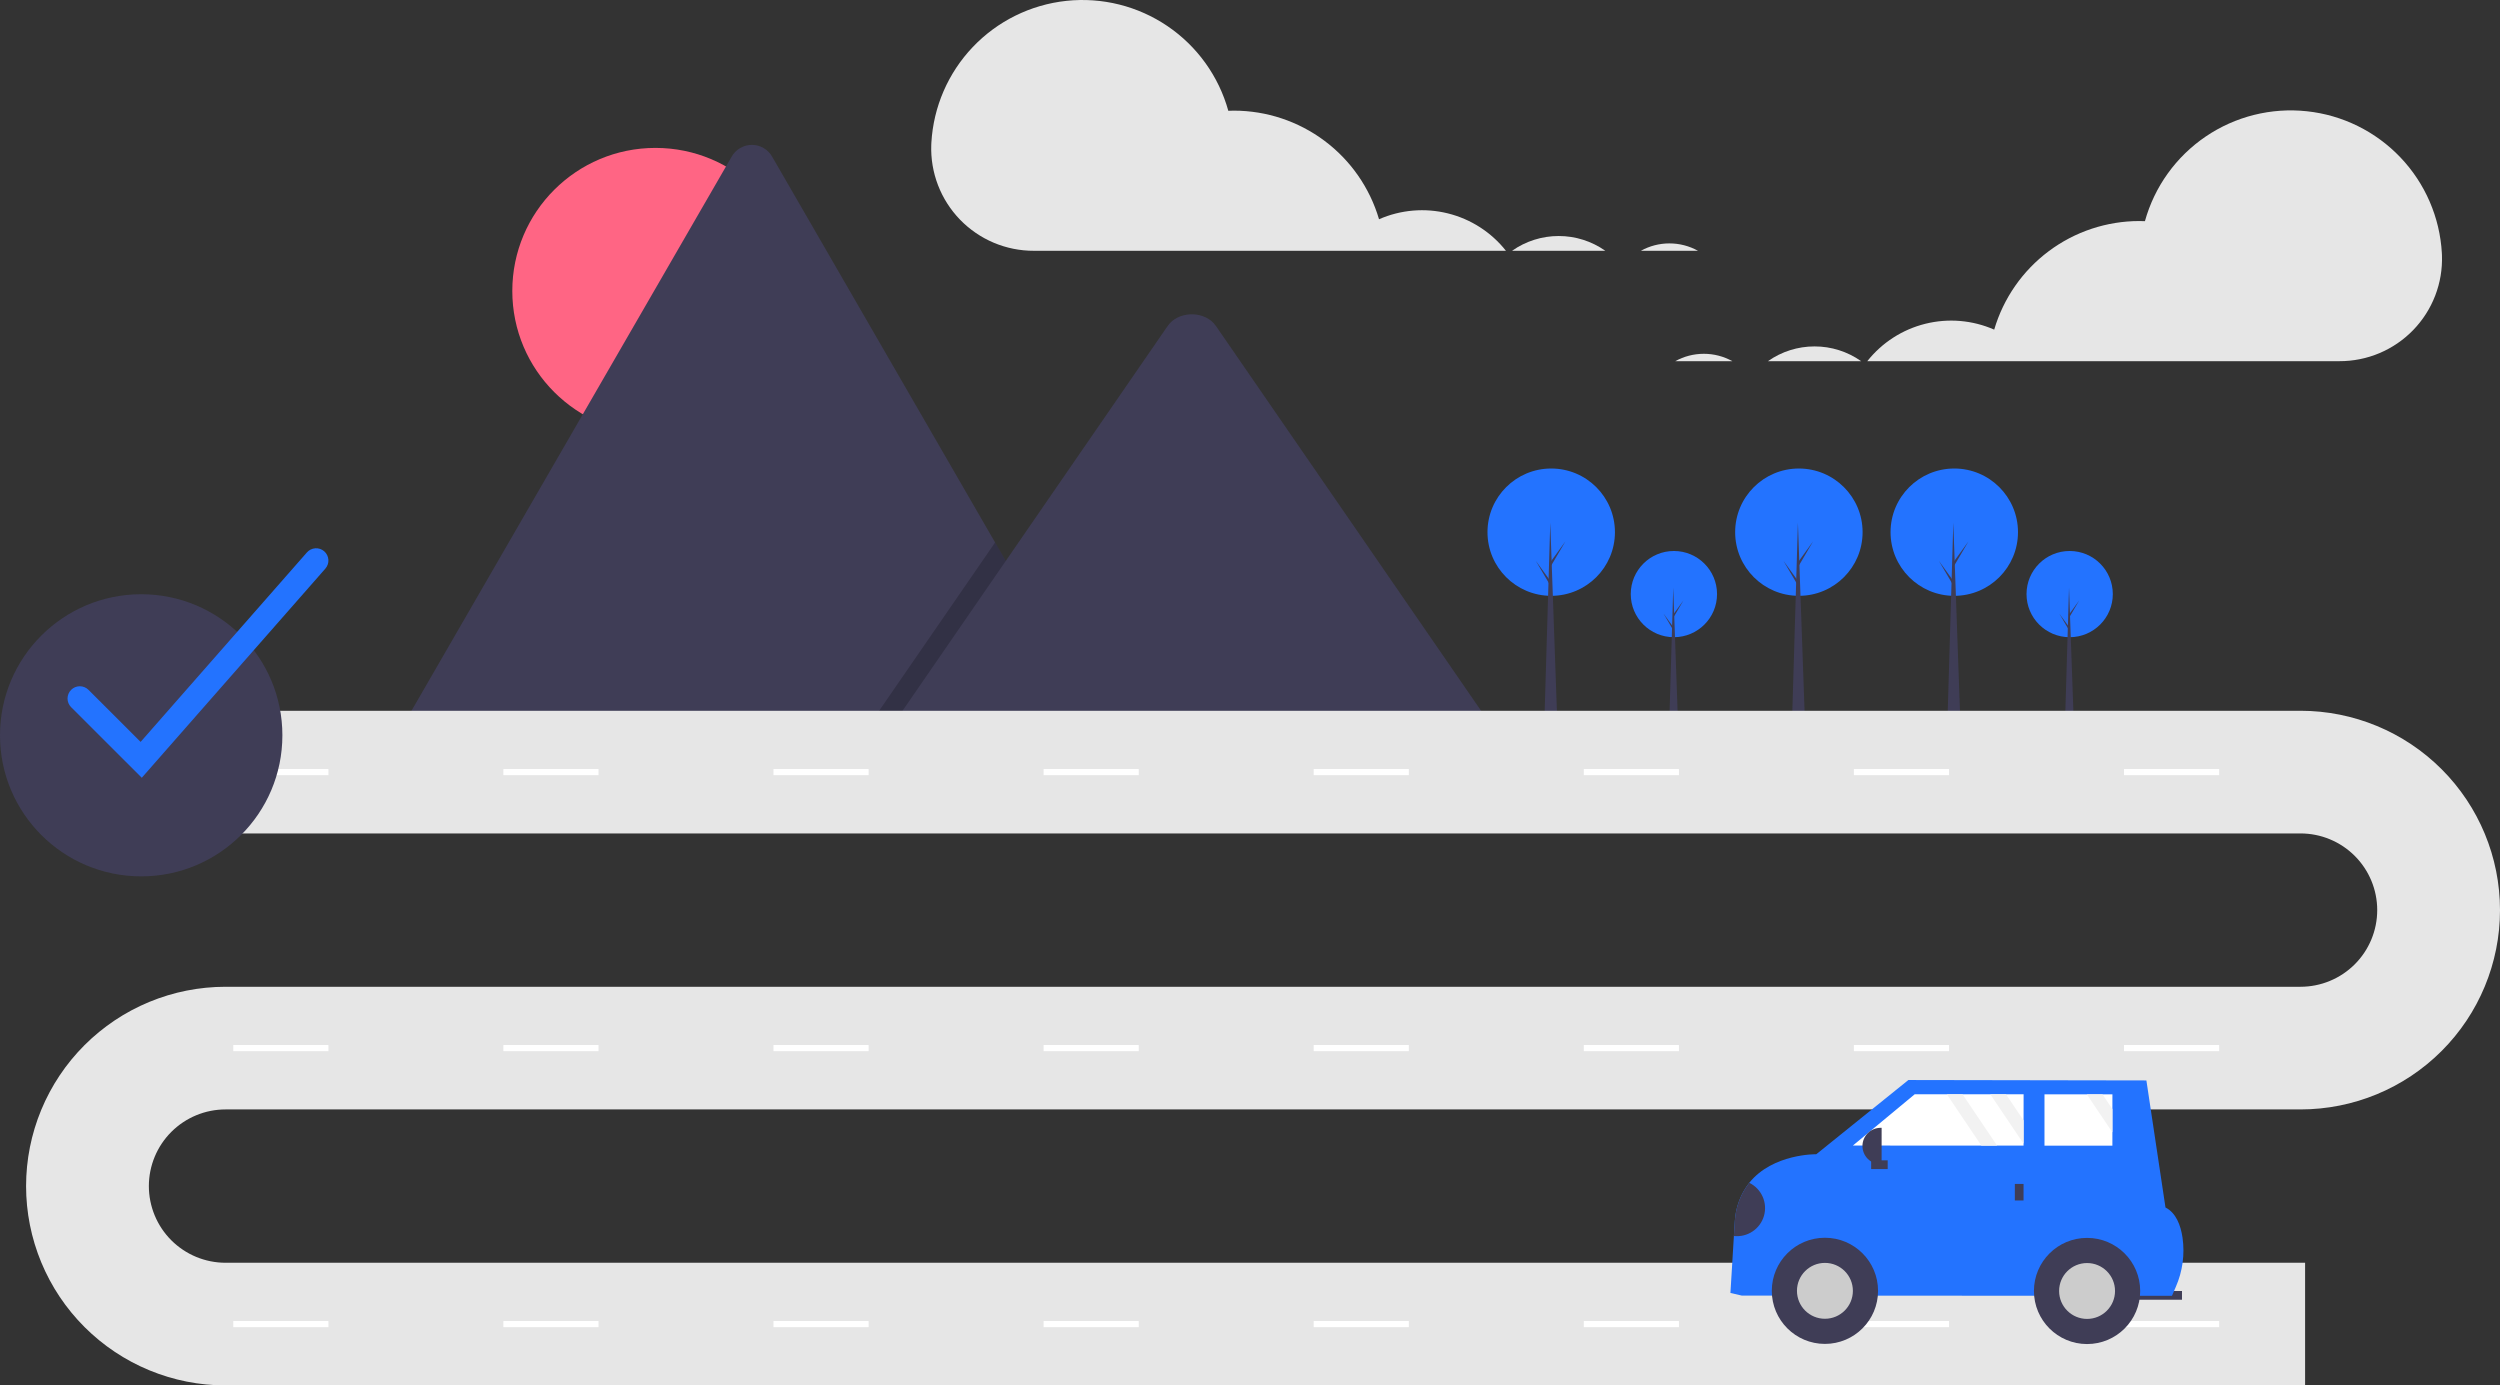 <svg width="240" height="133" viewBox="0 0 240 133" fill="none" xmlns="http://www.w3.org/2000/svg">
<rect x="0" y="0" width="240" height="133" fill="#333333" stroke="none"/>
<g clip-path="url(#clip0)">
<path d="M62.926 41.665C70.517 41.665 76.671 35.516 76.671 27.932C76.671 20.348 70.517 14.199 62.926 14.199C55.335 14.199 49.181 20.348 49.181 27.932C49.181 35.516 55.335 41.665 62.926 41.665Z" fill="#FF6584"/>
<path d="M106.03 70.251H38.6C38.516 70.252 38.431 70.245 38.348 70.231L70.239 15.041C70.434 14.697 70.716 14.411 71.058 14.212C71.399 14.013 71.787 13.908 72.183 13.908C72.578 13.908 72.966 14.013 73.308 14.212C73.649 14.411 73.931 14.697 74.126 15.041L95.529 52.077L96.555 53.85L106.03 70.251Z" fill="#3F3D56"/>
<path opacity="0.2" d="M106.03 70.249H83.008L94.309 53.848L95.123 52.667L95.529 52.076L96.555 53.848L106.03 70.249Z" fill="black"/>
<path d="M143.574 70.251H85.253L96.554 53.85L97.368 52.668L112.095 31.295C113.06 29.894 115.383 29.806 116.518 31.03C116.594 31.114 116.665 31.202 116.73 31.295L143.574 70.251Z" fill="#3F3D56"/>
<path d="M160.694 61.171C162.981 61.171 164.836 59.318 164.836 57.033C164.836 54.747 162.981 52.895 160.694 52.895C158.406 52.895 156.552 54.747 156.552 57.033C156.552 59.318 158.406 61.171 160.694 61.171Z" fill="#2373FF"/>
<path d="M161.093 69.498H160.245L160.631 56.41L161.093 69.498Z" fill="#3F3D56"/>
<path d="M160.706 58.89L161.617 57.631L160.694 59.202L160.594 59.027L160.706 58.89Z" fill="#3F3D56"/>
<path d="M160.607 60.161L159.696 58.902L160.619 60.473L160.719 60.298L160.607 60.161Z" fill="#3F3D56"/>
<path d="M198.688 61.171C200.975 61.171 202.83 59.318 202.83 57.033C202.83 54.747 200.975 52.895 198.688 52.895C196.4 52.895 194.546 54.747 194.546 57.033C194.546 59.318 196.4 61.171 198.688 61.171Z" fill="#2373FF"/>
<path d="M199.087 69.498H198.239L198.626 56.41L199.087 69.498Z" fill="#3F3D56"/>
<path d="M198.7 58.89L199.611 57.631L198.688 59.202L198.588 59.027L198.7 58.89Z" fill="#3F3D56"/>
<path d="M198.601 60.161L197.69 58.902L198.613 60.473L198.713 60.298L198.601 60.161Z" fill="#3F3D56"/>
<path d="M172.692 57.2C176.07 57.2 178.809 54.464 178.809 51.088C178.809 47.713 176.07 44.977 172.692 44.977C169.313 44.977 166.575 47.713 166.575 51.088C166.575 54.464 169.313 57.2 172.692 57.2Z" fill="#2373FF"/>
<path d="M173.282 69.497H172.029L172.6 50.168L173.282 69.497Z" fill="#3F3D56"/>
<path d="M172.711 53.832L174.056 51.973L172.693 54.292L172.545 54.034L172.711 53.832Z" fill="#3F3D56"/>
<path d="M172.563 55.709L171.218 53.85L172.582 56.169L172.729 55.911L172.563 55.709Z" fill="#3F3D56"/>
<path d="M187.61 57.2C190.988 57.2 193.727 54.464 193.727 51.088C193.727 47.713 190.988 44.977 187.61 44.977C184.231 44.977 181.493 47.713 181.493 51.088C181.493 54.464 184.231 57.2 187.61 57.2Z" fill="#2373FF"/>
<path d="M188.2 69.497H186.947L187.518 50.168L188.2 69.497Z" fill="#3F3D56"/>
<path d="M187.628 53.832L188.973 51.973L187.61 54.292L187.462 54.034L187.628 53.832Z" fill="#3F3D56"/>
<path d="M187.481 55.709L186.136 53.85L187.499 56.169L187.647 55.911L187.481 55.709Z" fill="#3F3D56"/>
<path d="M148.917 57.2C152.295 57.2 155.034 54.464 155.034 51.088C155.034 47.713 152.295 44.977 148.917 44.977C145.538 44.977 142.799 47.713 142.799 51.088C142.799 54.464 145.538 57.2 148.917 57.2Z" fill="#2373FF"/>
<path d="M149.506 69.497H148.253L148.825 50.168L149.506 69.497Z" fill="#3F3D56"/>
<path d="M148.935 53.832L150.28 51.973L148.917 54.292L148.77 54.034L148.935 53.832Z" fill="#3F3D56"/>
<path d="M148.788 55.709L147.443 53.85L148.806 56.169L148.954 55.911L148.788 55.709Z" fill="#3F3D56"/>
<path d="M221.289 133.001H21.657C19.142 133.001 16.651 132.506 14.328 131.544C12.004 130.583 9.893 129.173 8.114 127.396C6.336 125.619 4.925 123.51 3.962 121.188C3 118.866 2.504 116.378 2.504 113.865C2.504 111.352 3 108.864 3.962 106.542C4.925 104.221 6.336 102.111 8.114 100.334C9.893 98.558 12.004 97.148 14.328 96.186C16.651 95.225 19.142 94.73 21.657 94.73H220.847C222.801 94.73 224.674 93.954 226.056 92.574C227.437 91.194 228.213 89.322 228.213 87.37C228.213 85.418 227.437 83.546 226.056 82.166C224.674 80.785 222.801 80.01 220.847 80.01H15.027V68.234H220.847C225.927 68.234 230.798 70.25 234.39 73.839C237.982 77.428 240 82.295 240 87.37C240 92.445 237.982 97.312 234.39 100.901C230.798 104.489 225.927 106.505 220.847 106.505H21.657C19.703 106.505 17.83 107.281 16.448 108.661C15.067 110.041 14.291 111.913 14.291 113.865C14.291 115.817 15.067 117.689 16.448 119.069C17.83 120.45 19.703 121.225 21.657 121.225H221.289V133.001Z" fill="#E6E6E6"/>
<path d="M31.529 73.826H22.394V74.415H31.529V73.826Z" fill="white"/>
<path d="M57.459 73.826H48.324V74.415H57.459V73.826Z" fill="white"/>
<path d="M83.388 73.826H74.254V74.415H83.388V73.826Z" fill="white"/>
<path d="M109.319 73.826H100.184V74.415H109.319V73.826Z" fill="white"/>
<path d="M135.249 73.826H126.114V74.415H135.249V73.826Z" fill="white"/>
<path d="M161.179 73.826H152.044V74.415H161.179V73.826Z" fill="white"/>
<path d="M187.109 73.826H177.974V74.415H187.109V73.826Z" fill="white"/>
<path d="M213.039 73.826H203.904V74.415H213.039V73.826Z" fill="white"/>
<path d="M31.529 100.322H22.394V100.911H31.529V100.322Z" fill="white"/>
<path d="M57.459 100.322H48.324V100.911H57.459V100.322Z" fill="white"/>
<path d="M83.388 100.322H74.254V100.911H83.388V100.322Z" fill="white"/>
<path d="M109.319 100.322H100.184V100.911H109.319V100.322Z" fill="white"/>
<path d="M135.249 100.322H126.114V100.911H135.249V100.322Z" fill="white"/>
<path d="M161.179 100.322H152.044V100.911H161.179V100.322Z" fill="white"/>
<path d="M187.109 100.322H177.974V100.911H187.109V100.322Z" fill="white"/>
<path d="M213.039 100.322H203.904V100.911H213.039V100.322Z" fill="white"/>
<path d="M31.529 126.818H22.394V127.407H31.529V126.818Z" fill="white"/>
<path d="M57.459 126.818H48.324V127.407H57.459V126.818Z" fill="white"/>
<path d="M83.388 126.818H74.254V127.407H83.388V126.818Z" fill="white"/>
<path d="M109.319 126.818H100.184V127.407H109.319V126.818Z" fill="white"/>
<path d="M135.249 126.818H126.114V127.407H135.249V126.818Z" fill="white"/>
<path d="M161.179 126.818H152.044V127.407H161.179V126.818Z" fill="white"/>
<path d="M187.109 126.818H177.974V127.407H187.109V126.818Z" fill="white"/>
<path d="M213.039 126.818H203.904V127.407H213.039V126.818Z" fill="white"/>
<path d="M160.262 23.367C161.222 23.366 162.166 23.61 163.005 24.075H157.526C158.363 23.61 159.305 23.366 160.262 23.367Z" fill="#E6E6E6"/>
<path d="M149.631 22.658C151.234 22.656 152.798 23.151 154.108 24.074H145.16C146.468 23.152 148.03 22.657 149.631 22.658Z" fill="#E6E6E6"/>
<path d="M89.412 13.696C89.607 10.261 91.016 7.007 93.388 4.514C95.761 2.021 98.942 0.451 102.366 0.083C105.789 -0.284 109.232 0.575 112.08 2.507C114.929 4.44 116.998 7.321 117.918 10.636C118.094 10.629 118.27 10.622 118.447 10.622C121.586 10.623 124.64 11.639 127.153 13.518C129.666 15.397 131.502 18.039 132.387 21.048C134.467 20.135 136.792 19.937 138.996 20.485C141.201 21.032 143.161 22.295 144.571 24.076H99.251C97.929 24.079 96.62 23.817 95.401 23.303C94.183 22.789 93.082 22.035 92.162 21.086C91.243 20.137 90.524 19.012 90.05 17.779C89.576 16.546 89.355 15.23 89.402 13.91C89.405 13.839 89.409 13.767 89.412 13.696Z" fill="#E6E6E6"/>
<path d="M163.569 33.965C162.609 33.964 161.665 34.208 160.826 34.673H166.305C165.468 34.208 164.526 33.964 163.569 33.965Z" fill="#E6E6E6"/>
<path d="M174.2 33.256C172.597 33.254 171.032 33.749 169.723 34.672H178.671C177.362 33.75 175.801 33.255 174.2 33.256Z" fill="#E6E6E6"/>
<path d="M234.418 24.294C234.224 20.859 232.815 17.605 230.442 15.112C228.07 12.619 224.888 11.048 221.465 10.681C218.042 10.313 214.599 11.172 211.75 13.105C208.902 15.038 206.833 17.918 205.913 21.233C205.737 21.227 205.561 21.22 205.383 21.22C202.244 21.22 199.19 22.236 196.677 24.116C194.164 25.995 192.328 28.637 191.443 31.645C189.363 30.732 187.039 30.534 184.834 31.082C182.63 31.63 180.669 32.893 179.26 34.673H224.58C225.902 34.677 227.211 34.414 228.429 33.901C229.647 33.387 230.749 32.633 231.668 31.684C232.588 30.735 233.306 29.61 233.781 28.377C234.255 27.144 234.475 25.828 234.428 24.508C234.426 24.436 234.422 24.365 234.418 24.294Z" fill="#E6E6E6"/>
<path d="M204.204 124.771L209.471 124.773L209.472 123.938L204.204 123.935L204.204 124.771Z" fill="#3F3D56"/>
<path d="M166.121 124.125L167.208 124.376L208.51 124.398L208.881 123.533C209.529 122.05 209.751 120.417 209.523 118.815C209.345 117.621 208.9 116.434 207.887 115.919L206.054 103.722L183.204 103.682L174.364 110.806C174.364 110.806 170.193 110.731 167.928 113.549C167.11 114.597 166.628 115.866 166.543 117.192L166.453 118.658L166.121 124.125Z" fill="#2373FF"/>
<path d="M175.193 129.015C178.009 129.015 180.293 126.734 180.293 123.92C180.293 121.106 178.009 118.824 175.193 118.824C172.376 118.824 170.093 121.106 170.093 123.92C170.093 126.734 172.376 129.015 175.193 129.015Z" fill="#3F3D56"/>
<path d="M175.193 126.602C176.675 126.602 177.877 125.401 177.877 123.92C177.877 122.439 176.675 121.238 175.193 121.238C173.71 121.238 172.508 122.439 172.508 123.92C172.508 125.401 173.71 126.602 175.193 126.602Z" fill="#CCCCCC"/>
<path d="M200.358 129.029C203.175 129.029 205.458 126.747 205.458 123.933C205.458 121.119 203.175 118.838 200.358 118.838C197.542 118.838 195.258 121.119 195.258 123.933C195.258 126.747 197.542 129.029 200.358 129.029Z" fill="#3F3D56"/>
<path d="M200.359 126.616C201.841 126.616 203.043 125.415 203.043 123.934C203.043 122.453 201.841 121.252 200.359 121.252C198.876 121.252 197.674 122.453 197.674 123.934C197.674 125.415 198.876 126.616 200.359 126.616Z" fill="#CCCCCC"/>
<path d="M177.876 109.973L190.214 109.978H191.72L194.262 109.98V109.795L194.264 107.561L194.266 105.052H192.574L191.068 105.051L188.401 105.049H186.895L183.815 105.047L177.876 109.973Z" fill="white"/>
<path d="M196.27 109.982L202.79 109.986L202.791 108.708V106.474L202.793 105.058H201.839L200.332 105.056L196.271 105.055L196.27 109.982Z" fill="white"/>
<path d="M193.424 115.244L194.26 115.244L194.261 113.657L193.425 113.657L193.424 115.244Z" fill="#3F3D56"/>
<path d="M181.219 112.23L181.219 111.395L179.631 111.394L179.63 112.229L181.219 112.23Z" fill="#3F3D56"/>
<path d="M180.634 111.762L180.542 111.762C180.312 111.762 180.085 111.716 179.873 111.628C179.661 111.541 179.469 111.412 179.307 111.25C179.144 111.087 179.016 110.895 178.928 110.683C178.84 110.471 178.795 110.244 178.795 110.015C178.795 109.786 178.841 109.559 178.929 109.347C179.017 109.135 179.145 108.943 179.308 108.781C179.47 108.619 179.663 108.49 179.875 108.403C180.087 108.315 180.314 108.27 180.544 108.27L180.636 108.27L180.634 111.762Z" fill="#3F3D56"/>
<path d="M166.454 118.658C167.086 118.726 167.722 118.57 168.25 118.216C168.778 117.862 169.165 117.333 169.341 116.723C169.517 116.112 169.472 115.459 169.213 114.878C168.955 114.298 168.5 113.827 167.928 113.549C167.111 114.597 166.628 115.866 166.543 117.192L166.454 118.658Z" fill="#3F3D56"/>
<path d="M191.068 105.051L194.262 109.795L194.264 107.561L192.574 105.052L191.068 105.051Z" fill="#F2F2F2"/>
<path d="M200.333 105.055L202.791 108.706V106.472L201.839 105.057L200.333 105.055Z" fill="#F2F2F2"/>
<path d="M186.895 105.049L190.214 109.978H191.72L188.401 105.049H186.895Z" fill="#F2F2F2"/>
<path d="M13.554 84.131C21.04 84.131 27.109 78.068 27.109 70.589C27.109 63.11 21.04 57.047 13.554 57.047C6.068 57.047 0 63.11 0 70.589C0 78.068 6.068 84.131 13.554 84.131Z" fill="#3F3D56"/>
<path d="M13.611 74.666L6.828 67.889C6.607 67.669 6.483 67.369 6.483 67.057C6.484 66.745 6.608 66.446 6.829 66.225C7.05 66.004 7.349 65.88 7.661 65.88C7.974 65.88 8.274 66.004 8.495 66.224L13.498 71.223L29.464 53.033C29.67 52.798 29.961 52.656 30.273 52.635C30.584 52.615 30.891 52.719 31.126 52.925C31.361 53.131 31.504 53.421 31.525 53.733C31.546 54.044 31.442 54.351 31.236 54.586L13.611 74.666Z" fill="#2373FF"/>
</g>
<defs>
<clipPath id="clip0">
<rect width="240" height="133" fill="white"/>
</clipPath>
</defs>
</svg>

